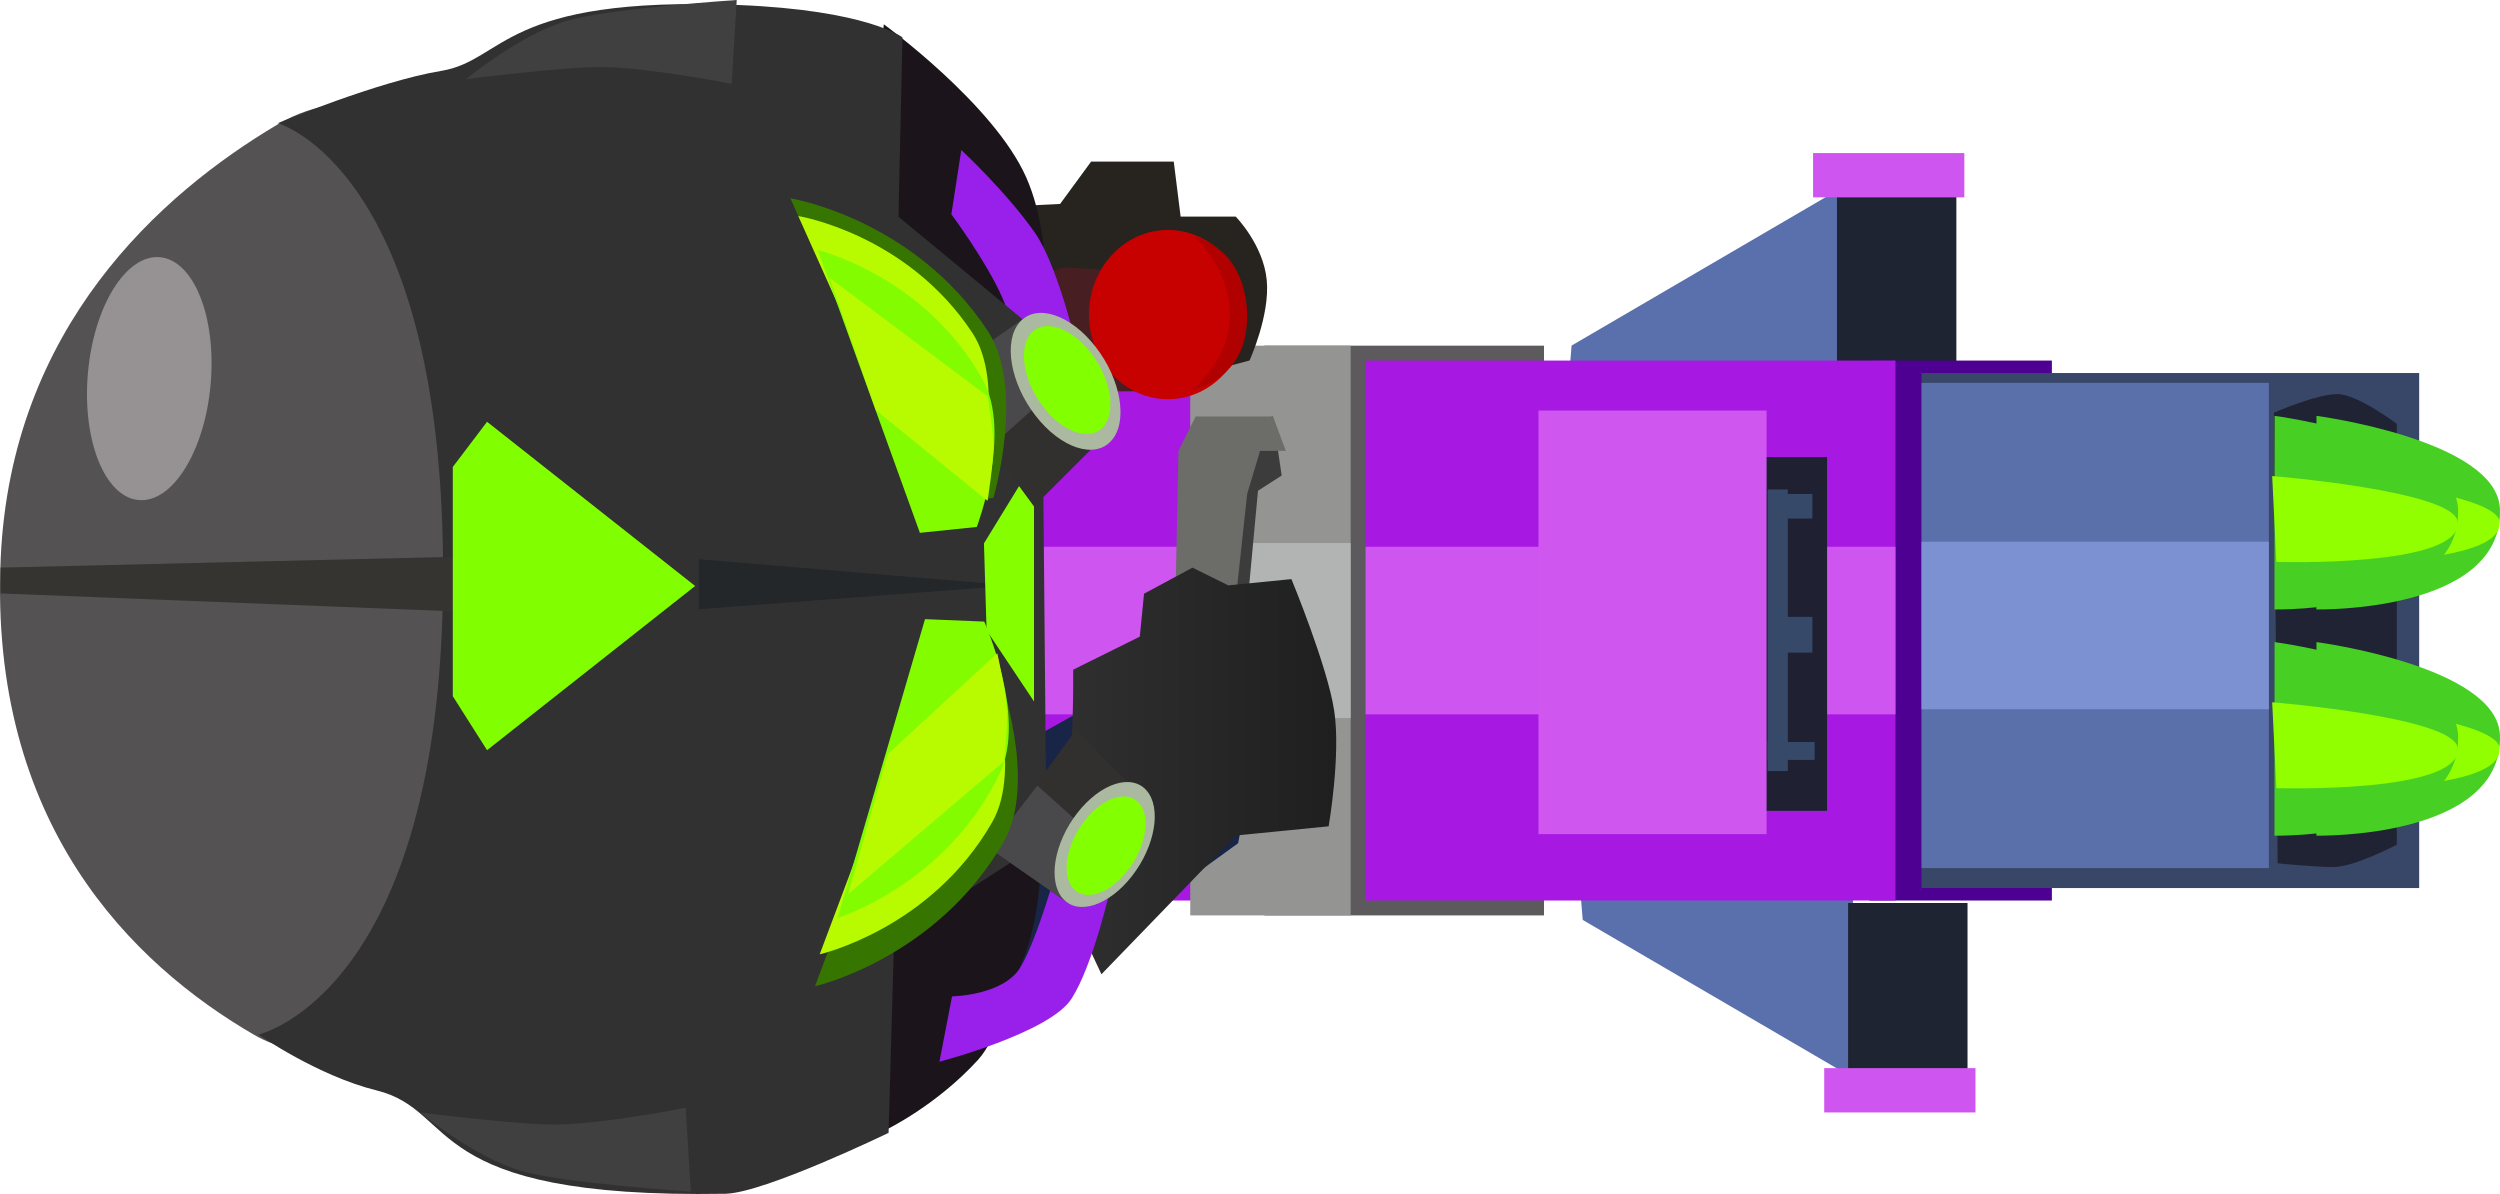 <svg version="1.1" xmlns="http://www.w3.org/2000/svg" xmlns:xlink="http://www.w3.org/1999/xlink" width="217.929" height="104.083" viewBox="0,0,217.929,104.083"><defs><linearGradient x1="222.877" y1="195.164" x2="247.517" y2="195.164" gradientUnits="userSpaceOnUse" id="color-1"><stop offset="0" stop-color="#303030"/><stop offset="1" stop-color="#1f1f1f"/></linearGradient></defs><g transform="translate(-131.035,-127.959)"><g data-paper-data="{&quot;isPaintingLayer&quot;:true}" fill-rule="nonzero" stroke-width="0" stroke-linejoin="miter" stroke-miterlimit="10" stroke-dasharray="" stroke-dashoffset="0" style="mix-blend-mode: normal"><path d="M267.79,161.032l0.243,-2.949l20.698,-11.472l2.864,13.438z" fill="none" stroke="#000239" stroke-linecap="round"/><path d="M290.124,143.058l-27.067,17.906" fill="none" stroke="#000239" stroke-linecap="round"/><path d="M289.083,157.767v-16.465h13.186v16.465z" fill="none" stroke="#000239" stroke-linecap="butt"/><path d="M289.663,221.744l-25.634,-16.474" data-paper-data="{&quot;index&quot;:null}" fill="none" stroke="#000239" stroke-linecap="round"/><path d="M302.547,206.675v15.799h-10.41v-15.799z" data-paper-data="{&quot;index&quot;:null}" fill="none" stroke="#000239" stroke-linecap="butt"/><path d="M303.241,221.07v3.862h-13.186v-3.862z" data-paper-data="{&quot;index&quot;:null}" fill="none" stroke="#000239" stroke-linecap="butt"/><path d="M205.324,204.953l16.077,-8.728c0,0 1.466,9.462 -1.378,15.848c-0.898,2.017 -2.007,6.386 -3.732,8.276c-3.737,4.095 -8.211,6.193 -8.211,6.193z" fill="none" stroke="#0e0e0e" stroke-linecap="round"/><path d="M208.08,130.078c0,0 9.559,6.935 12.403,13.321c2.844,6.386 1.378,15.848 1.378,15.848l-16.077,-8.728z" data-paper-data="{&quot;index&quot;:null}" fill="none" stroke="#0e0e0e" stroke-linecap="round"/><path d="M168.695,213.947c0,0 -7.738,8.726 -15.489,4.23c-10.676,-6.192 -23.147,-18.417 -22.11,-41.543c0.903,-20.121 13.873,-31.739 24.134,-37.823c6.873,-4.075 12.531,0.172 12.531,0.172c0,0 6.984,25.965 7.142,38.647c0.153,12.294 -6.208,36.316 -6.208,36.316z" fill="none" stroke="#0e0e0e" stroke-linecap="round"/><path d="M163.859,223.011c-5.118,-1.263 -10.296,-4.867 -10.296,-4.867c0,0 15.944,-3.571 16.095,-39.704c0.149,-35.711 -14.413,-39.743 -14.413,-39.743c0,0 8.75,-3.654 14.241,-4.557c5.578,-0.918 5.292,-6.553 25.865,-5.747c11.262,0.441 14.353,2.823 14.353,2.823l-0.346,15.639l12.504,10.326l0.398,43.961l-13.287,8.565l-0.48,17.005c0,0 -10.853,5.252 -14.235,5.31c-26.669,0.457 -23.15,-7.222 -30.4,-9.011z" fill="none" stroke="#0e0e0e" stroke-linecap="round"/><path d="M221.861,193.699v-27.102h2.067v27.102z" fill="#112049" stroke="none" stroke-linecap="butt"/><path d="M332.966,164.21c0,0 15.805,2.095 15.995,8.139c0.285,9.054 -16.002,8.737 -16.002,8.737" fill="none" stroke="#013400" stroke-linecap="round"/><path d="M332.757,169.458c0,0 15.838,1.28 16.161,3.965c0.485,4.022 -15.794,3.52 -15.794,3.52" fill="none" stroke="#013400" stroke-linecap="round"/><path d="M332.966,183.93c0,0 15.805,2.095 15.995,8.139c0.285,9.054 -16.002,8.737 -16.002,8.737" fill="none" stroke="#013400" stroke-linecap="round"/><path d="M332.757,189.178c0,0 15.838,1.28 16.161,3.965c0.485,4.022 -15.794,3.52 -15.794,3.52" fill="none" stroke="#013400" stroke-linecap="round"/><path d="M329.314,164.21c0,0 15.805,2.095 15.995,8.139c0.285,9.054 -16.002,8.737 -16.002,8.737" fill="none" stroke="#013400" stroke-linecap="round"/><path d="M329.105,169.458c0,0 15.838,1.28 16.161,3.965c0.485,4.022 -15.794,3.52 -15.794,3.52" fill="none" stroke="#013400" stroke-linecap="round"/><path d="M329.314,183.93c0,0 15.805,2.095 15.995,8.139c0.285,9.054 -16.002,8.737 -16.002,8.737" fill="none" stroke="#013400" stroke-linecap="round"/><path d="M329.105,189.178c0,0 15.838,1.28 16.161,3.965c0.485,4.022 -15.794,3.52 -15.794,3.52" fill="none" stroke="#013400" stroke-linecap="round"/><path d="M293.227,205.372v-44.895h44.796v44.895z" fill="none" stroke="#000239" stroke-linecap="butt"/><path d="M293.994,206.459v-47.069h15.906v47.069z" fill="none" stroke="#2d005b" stroke-linecap="butt"/><path d="M255.69,206.459v-47.069h40.576v47.069z" fill="none" stroke="#2d005b" stroke-linecap="butt"/><path d="M223.446,145.737l2.702,-3.689h7.205l0.6,4.795h4.804c0,0 2.406,2.447 2.702,5.533c0.296,3.086 -1.501,7.009 -1.501,7.009l-6.905,1.844l-0.858,-9.471l-8.449,-0.488l-4.203,1.476l-3.603,-6.64z" fill="none" stroke="#1a1713" stroke-linecap="round"/><path d="M222.406,191.727l9.251,-5.356l8.764,7.791l-1.461,7.304l-19.027,14.046z" fill="none" stroke="#0e0e0e" stroke-linecap="round"/><path d="M231.145,207.757v-49.665h34.484v49.665z" fill="none" stroke="#2d005b" stroke-linecap="butt"/><path d="M241.258,207.757v-49.665h24.371v49.665z" fill="#5c5a5d" stroke="none" stroke-linecap="butt"/><path d="M218.61,206.459v-47.069h17.729v47.069z" fill="#a719e2" stroke="none" stroke-linecap="butt"/><path d="M267.79,161.032l0.243,-2.949l23.562,-13.763v15.729z" fill="#5a70ad" stroke="#000000" stroke-linecap="round"/><path d="M263.057,160.964l27.067,-17.906" fill="none" stroke="#a618e2" stroke-linecap="round"/><path d="M291.165,159.559v-15.799h10.41v15.799z" fill="#1e2431" stroke="none" stroke-linecap="butt"/><path d="M289.083,145.164v-3.862h13.186v3.862z" fill="#cf55f0" stroke="none" stroke-linecap="butt"/><path d="M300.339,151.202v-3.686l0.486,8.356l-7.53,0.246l2.915,-0.246v-8.11l0.243,4.915" fill="none" stroke="#394768" stroke-linecap="round"/><path d="M292.566,206.185v15.729l-23.562,-13.763l-0.243,-2.949z" data-paper-data="{&quot;index&quot;:null}" fill="#5a70ad" stroke="#000000" stroke-linecap="round"/><path d="M264.029,205.27l27.067,17.906" data-paper-data="{&quot;index&quot;:null}" fill="none" stroke="#a618e2" stroke-linecap="round"/><path d="M302.547,206.675v15.799h-10.41v-15.799z" data-paper-data="{&quot;index&quot;:null}" fill="#1e2431" stroke="none" stroke-linecap="butt"/><path d="M303.241,221.07v3.862h-13.186v-3.862z" data-paper-data="{&quot;index&quot;:null}" fill="#cf55f0" stroke="none" stroke-linecap="butt"/><path d="M297.424,213.558l-0.243,4.915v-8.11l-2.915,-0.246l7.53,0.246l-0.486,8.356v-3.686" data-paper-data="{&quot;index&quot;:null}" fill="none" stroke="#394768" stroke-linecap="round"/><path d="M218.61,190.228v-14.607h17.729v14.607z" fill="#cf55f0" stroke="none" stroke-linecap="butt"/><path d="M234.79,207.757v-49.665h13.983v49.665z" fill="#949493" stroke="none" stroke-linecap="butt"/><path d="M234.79,190.553v-15.257h13.983v15.257z" fill="#b2b3b3" stroke="none" stroke-linecap="butt"/><path d="M222.861,162.072v-11.83h7.715v11.83z" fill="#471e21" stroke="none" stroke-linecap="butt"/><path d="M242.761,169.412l-2.065,1.324l-1.364,14.665l-4.735,0.749l1.316,-17.949l1.498,-2.996l4.59,-0.942z" fill="#3c3c3c" stroke="#000000" stroke-linecap="round"/><path d="M240.878,167.26l-1.124,3.745l-1.498,13.858l-4.869,0.749l0.375,-18.353l1.498,-2.996h6.742l1.124,2.996z" fill="#6c6c68" stroke="#000000" stroke-linecap="round"/><path d="M223.446,145.737l2.702,-3.689h7.205l0.6,4.795h4.804c0,0 2.406,2.447 2.702,5.533c0.296,3.086 -1.501,7.009 -1.501,7.009l-6.905,1.844l-0.858,-9.471l-8.449,-0.488l-4.203,1.476l-3.603,-6.64z" fill="#27231f" stroke="#d48d32" stroke-linecap="round"/><path d="M215.516,195.402l16.142,-9.031l8.764,7.791l-1.461,7.304l-26.073,18.879z" fill="#182547" stroke="#000000" stroke-linecap="round"/><path d="M230.392,183.456l0.371,-3.744l4.223,-2.271l3.118,1.545l5.506,-0.545c0,0 3.147,7.607 3.732,11.492c0.585,3.886 -0.488,10.057 -0.488,10.057l-8.108,0.802l-11.697,12.094l-4.173,-8.898c0,0 0.624,-5.028 1.113,-7.327c0.686,-3.232 0.595,-10.325 0.595,-10.325z" fill="url(#color-1)" stroke="#000000" stroke-linecap="round"/><path d="M239.442,185.605l4.441,-2.148" fill="none" stroke="#0b0b0b" stroke-linecap="round"/><path d="M241.953,193.448l4.172,-1.879" fill="none" stroke="#0b0b0b" stroke-linecap="round"/><path d="M205.324,204.953l16.077,-8.728c0,0 1.466,9.462 -1.378,15.848c-0.898,2.017 -2.007,6.386 -3.732,8.276c-3.737,4.095 -8.211,6.193 -8.211,6.193z" fill="#1b151b" stroke="#000000" stroke-linecap="round"/><path d="M208.08,130.078c0,0 9.559,6.935 12.403,13.321c2.844,6.386 1.378,15.848 1.378,15.848l-16.077,-8.728z" data-paper-data="{&quot;index&quot;:null}" fill="#1b151b" stroke="#000000" stroke-linecap="round"/><path d="M198.746,157.407l5.902,10.084l-7.28,3.285l-6.609,-10.726z" data-paper-data="{&quot;index&quot;:null}" fill="#773710" stroke="#602a0d" stroke-linecap="round"/><path d="M168.695,213.947c0,0 -7.738,8.726 -15.489,4.23c-10.676,-6.192 -23.147,-18.417 -22.11,-41.543c0.903,-20.121 13.873,-31.739 24.134,-37.823c6.873,-4.075 12.531,0.172 12.531,0.172c0,0 6.984,25.965 7.142,38.647c0.153,12.294 -6.208,36.316 -6.208,36.316z" fill="#545252" stroke="#000000" stroke-linecap="round"/><path d="M220.568,161.392c0,0 -1.035,-4.949 -2.187,-7.553c-1.387,-3.135 -4.414,-7.203 -4.414,-7.203l0.867,-5.601c0,0 4.008,3.734 6.456,7.272c2.1,3.035 3.904,11.074 3.904,11.074z" data-paper-data="{&quot;index&quot;:null}" fill="#9920ea" stroke="#221b12" stroke-linecap="round"/><path d="M163.859,223.011c-5.118,-1.263 -10.296,-4.867 -10.296,-4.867c0,0 15.944,-3.571 16.095,-39.704c0.149,-35.711 -14.413,-39.743 -14.413,-39.743c0,0 8.75,-3.654 14.241,-4.557c5.578,-0.918 5.292,-6.553 25.865,-5.747c11.262,0.441 14.353,2.823 14.353,2.823l-0.346,15.639l12.504,10.326l0.398,43.961l-13.287,8.565l-0.48,17.005c0,0 -10.853,5.252 -14.235,5.31c-26.669,0.457 -23.15,-7.222 -30.4,-9.011z" fill="#313131" stroke="#692206" stroke-linecap="round"/><path d="M149.399,161.43c-0.509,5.846 -3.317,10.377 -6.272,10.12c-2.955,-0.257 -4.939,-5.205 -4.43,-11.051c0.509,-5.846 3.317,-10.377 6.272,-10.12c2.955,0.257 4.939,5.205 4.43,11.051z" fill="#969192" stroke="none" stroke-linecap="butt"/><path d="M173.492,164.727l18.139,14.313l-18.139,14.313l-2.986,-4.707v-19.982z" fill="none" stroke="#363431" stroke-linecap="butt"/><path d="M171.745,181.296l-40.653,-1.608l0.002,-2.25l40.51,-0.966z" fill="#363431" stroke="#000000" stroke-linecap="round"/><path d="M177.626,167.712l14.005,11.328l-13.546,10.868z" fill="none" stroke="#232729" stroke-linecap="butt"/><path d="M239.728,155.38c0,4.074 -3.081,7.378 -6.882,7.378c-3.801,0 -6.882,-3.303 -6.882,-7.378c0,-4.074 3.081,-7.378 6.882,-7.378c3.801,0 6.882,3.303 6.882,7.378z" fill="#c70000" stroke="none" stroke-linecap="butt"/><path d="M239.729,155.38c0.144,5.766 -4.765,6.531 -4.765,6.531c0,0 3.28,-2.456 3.28,-6.531c0,-4.074 -3.068,-6.742 -3.068,-6.742c0,0 4.404,0.761 4.553,6.742z" fill="#b00000" stroke="none" stroke-linecap="butt"/><path d="M173.492,164.727l18.139,14.313l-18.139,14.313l-2.986,-4.707v-19.982z" fill="#81ff00" stroke="none" stroke-linecap="butt"/><path d="M293.994,206.459v-47.069h15.906v47.069z" fill="#4d0092" stroke="none" stroke-linecap="butt"/><path d="M191.957,176.703l27.332,2.297l-27.332,2.067z" fill="#232729" stroke="#363431" stroke-linecap="round"/><path d="M250.072,206.459v-47.069h46.195v47.069z" fill="#a719e2" stroke="none" stroke-linecap="butt"/><path d="M250.072,190.228v-14.607h46.195v14.607z" fill="#cf55f0" stroke="none" stroke-linecap="butt"/><path d="M298.539,205.372v-44.895h43.38v44.895z" fill="#384668" stroke="none" stroke-linecap="butt"/><path d="M298.539,203.631v-42.298h30.277v42.298z" fill="#5a70ab" stroke="none" stroke-linecap="butt"/><path d="M298.539,189.786v-14.607h30.277v14.607z" fill="#7c91d2" stroke="none" stroke-linecap="butt"/><path d="M329.583,203.213l-0.325,-39.278c0,0 3.707,-1.623 5.518,-1.623c1.757,0 5.194,2.597 5.194,2.597v36.681c0,0 -3.707,1.948 -5.518,1.948c-1.757,0 -4.869,-0.325 -4.869,-0.325z" fill="#1f2333" stroke="none" stroke-linecap="butt"/><path d="M332.966,164.21c0,0 15.805,2.095 15.995,8.139c0.285,9.054 -16.002,8.737 -16.002,8.737" fill="#48cf24" stroke="#000239" stroke-linecap="round"/><path d="M332.757,169.458c0,0 15.838,1.28 16.161,3.965c0.485,4.022 -15.794,3.52 -15.794,3.52" fill="#92ff00" stroke="#000239" stroke-linecap="round"/><path d="M332.966,183.93c0,0 15.805,2.095 15.995,8.139c0.285,9.054 -16.002,8.737 -16.002,8.737" fill="#48cf24" stroke="#000239" stroke-linecap="round"/><path d="M332.757,189.178c0,0 15.838,1.28 16.161,3.965c0.485,4.022 -15.794,3.52 -15.794,3.52" fill="#92ff00" stroke="#000239" stroke-linecap="round"/><path d="M329.314,164.21c0,0 15.805,2.095 15.995,8.139c0.285,9.054 -16.002,8.737 -16.002,8.737" fill="#48cf24" stroke="#000239" stroke-linecap="round"/><path d="M329.105,169.458c0,0 15.838,1.28 16.161,3.965c0.485,4.022 -15.794,3.52 -15.794,3.52" fill="#92ff00" stroke="#000239" stroke-linecap="round"/><path d="M329.314,183.93c0,0 15.805,2.095 15.995,8.139c0.285,9.054 -16.002,8.737 -16.002,8.737" fill="#48cf24" stroke="#000239" stroke-linecap="round"/><path d="M221.171,168.205v20.901l-4.134,-6.201l-0.23,-7.579z" fill="#85ff00" stroke="#232729" stroke-linecap="round"/><path d="M217.726,176.932h2.986" fill="none" stroke="#232729" stroke-linecap="round"/><path d="M220.712,181.756h-2.756" fill="none" stroke="#232729" stroke-linecap="round"/><path d="M329.105,189.178c0,0 15.838,1.28 16.161,3.965c0.485,4.022 -15.794,3.52 -15.794,3.52" fill="#92ff00" stroke="#000239" stroke-linecap="round"/><path d="M219.603,154.989l3.503,-1.442" fill="none" stroke="#7312ad" stroke-linecap="round"/><path d="M218.464,145.638l-1.579,3.481" fill="none" stroke="#7312ad" stroke-linecap="round"/><path d="M212.903,160.855l7.579,-5.283l6.89,10.335l-6.201,6.201z" fill="#31302e" stroke="#000000" stroke-linecap="round"/><path d="M227.816,205.467c0,0 -1.494,6.624 -3.371,9.549c-1.917,2.989 -11.518,5.491 -11.518,5.491l1.1,-5.694c0,0 4.534,-0.063 6,-2.593c1.511,-2.607 3.166,-8.691 3.166,-8.691z" fill="#9920ea" stroke="#221b12" stroke-linecap="round"/><path d="M221.387,209.506l4.011,1.102" fill="none" stroke="#7312ad" stroke-linecap="round"/><path d="M219.367,217.633l-1.155,-2.974" fill="none" stroke="#7312ad" stroke-linecap="round"/><path d="M212.903,160.855l7.579,-5.283l3.675,5.283l-6.661,5.972z" fill="#49494b" stroke="#000000" stroke-linecap="round"/><path d="M226.553,158.207c2.209,2.85 2.824,6.499 1.374,8.152c-1.45,1.653 -4.416,0.682 -6.625,-2.167c-2.209,-2.85 -2.824,-6.499 -1.374,-8.152c1.45,-1.653 4.416,-0.682 6.625,2.167z" fill="#abb9a1" stroke="none" stroke-linecap="butt"/><path d="M226.132,158.726c1.741,2.246 2.226,5.123 1.083,6.426c-1.143,1.303 -3.481,0.538 -5.222,-1.708c-1.741,-2.246 -2.226,-5.123 -1.083,-6.426c1.143,-1.303 3.481,-0.538 5.222,1.708z" fill="#82ff00" stroke="none" stroke-linecap="butt"/><path d="M224.815,191.616l5.661,5.661l-6.29,9.435l-6.919,-4.822z" data-paper-data="{&quot;index&quot;:null}" fill="#31302e" stroke="#000000" stroke-linecap="round"/><path d="M221.46,196.438l6.08,5.451l-3.354,4.822l-6.919,-4.822z" data-paper-data="{&quot;index&quot;:null}" fill="#49494b" stroke="#000000" stroke-linecap="round"/><path d="M223.68,206.284c-1.324,-1.509 -0.762,-4.84 1.254,-7.441c2.016,-2.601 4.724,-3.487 6.047,-1.978c1.324,1.509 0.762,4.84 -1.254,7.441c-2.016,2.601 -4.724,3.487 -6.047,1.978z" data-paper-data="{&quot;index&quot;:null}" fill="#abb9a1" stroke="none" stroke-linecap="butt"/><path d="M199.933,145.243c0,0 10.739,1.745 17.2,11.553c3.311,5.026 0.503,14.549 0.503,14.549l-5.566,0.999l-12.137,-27.101z" fill="#367600" stroke="#000000" stroke-linecap="round"/><path d="M224.576,205.392c-1.043,-1.189 -0.601,-3.815 0.989,-5.866c1.589,-2.05 3.723,-2.748 4.767,-1.559c1.043,1.189 0.601,3.815 -0.989,5.866c-1.589,2.05 -3.723,2.748 -4.767,1.559z" data-paper-data="{&quot;index&quot;:null}" fill="#82ff00" stroke="none" stroke-linecap="butt"/><path d="M215.804,156.987c2.922,4.436 0.444,12.841 0.444,12.841l-4.912,0.882l-10.711,-23.918c0,0 9.477,1.54 15.18,10.196z" fill="#b8fb00" stroke="#000000" stroke-linecap="round"/><path d="M202.321,149.757c0,0 9.336,2.241 14.379,11.298c2.584,4.641 -0.513,12.838 -0.513,12.838l-4.964,0.514l-8.901,-24.649z" fill="#83fc00" stroke="#000000" stroke-linecap="round"/><path d="M207.389,163.717l-4.054,-11.554l13.784,10.338c0,0 0.475,2.718 0.509,4.254c0.033,1.503 -0.509,4.867 -0.509,4.867z" fill="#b8fb00" stroke="#000000" stroke-linecap="round"/><path d="M202.079,213.933l10.434,-27.801l5.617,0.652c0,0 3.393,9.331 0.4,14.553c-5.841,10.189 -16.451,12.596 -16.451,12.596z" data-paper-data="{&quot;index&quot;:null}" fill="#367600" stroke="#000000" stroke-linecap="round"/><path d="M202.489,211.148l9.535,-25.405l5.133,0.596c0,0 3.101,8.527 0.365,13.298c-5.338,9.311 -15.033,11.51 -15.033,11.51z" data-paper-data="{&quot;index&quot;:null}" fill="#b8fb00" stroke="#000000" stroke-linecap="round"/><path d="M204.052,207.975l7.617,-26.044l5.163,0.212c0,0 3.727,8.273 1.354,13.234c-4.63,9.682 -14.134,12.598 -14.134,12.598z" data-paper-data="{&quot;index&quot;:null}" fill="#83fc00" stroke="#000000" stroke-linecap="round"/><path d="M217.97,184.904c0,0 0.776,3.441 0.838,4.997c0.063,1.59 -0.253,4.429 -0.253,4.429l-13.581,11.568l3.448,-12.2z" data-paper-data="{&quot;index&quot;:null}" fill="#b8fb00" stroke="#000000" stroke-linecap="round"/><path d="M171.67,134.857c0,0 4.661,-3.882 8.805,-5.094c3.658,-1.07 14.782,-1.804 14.782,-1.804l-0.445,7.304c0,0 -7.059,-1.383 -11.112,-1.456c-3.395,-0.061 -12.03,1.05 -12.03,1.05z" fill="#404040" stroke="#000000" stroke-linecap="round"/><path d="M167.665,224.936c0,0 8.634,1.111 12.03,1.05c4.053,-0.072 11.112,-1.456 11.112,-1.456l0.445,7.304c0,0 -11.124,-0.734 -14.782,-1.804c-4.144,-1.212 -8.805,-5.094 -8.805,-5.094z" data-paper-data="{&quot;index&quot;:null}" fill="#404040" stroke="#000000" stroke-linecap="round"/><path d="M284.218,198.642v-30.838h6.086v30.838z" fill="#1f2132" stroke="none" stroke-linecap="butt"/><path d="M265.148,200.671v-36.924h19.882v36.924z" fill="#cf57f0" stroke="none" stroke-linecap="butt"/><path d="M285.128,195.171v-24.541h1.753v24.541z" fill="#374969" stroke="none" stroke-linecap="butt"/><path d="M285.907,184.849v-3.116h3.116v3.116z" fill="#374969" stroke="none" stroke-linecap="butt"/><path d="M286.296,173.163v-2.142h2.727v2.142z" fill="#374969" stroke="none" stroke-linecap="butt"/><path d="M285.128,194.198v-1.558h4.09v1.558z" fill="#374969" stroke="none" stroke-linecap="butt"/><path d="M300.424,219.089l-6.33,-0.73l6.817,0.243" fill="none" stroke="#394768" stroke-linecap="round"/></g></g></svg>
